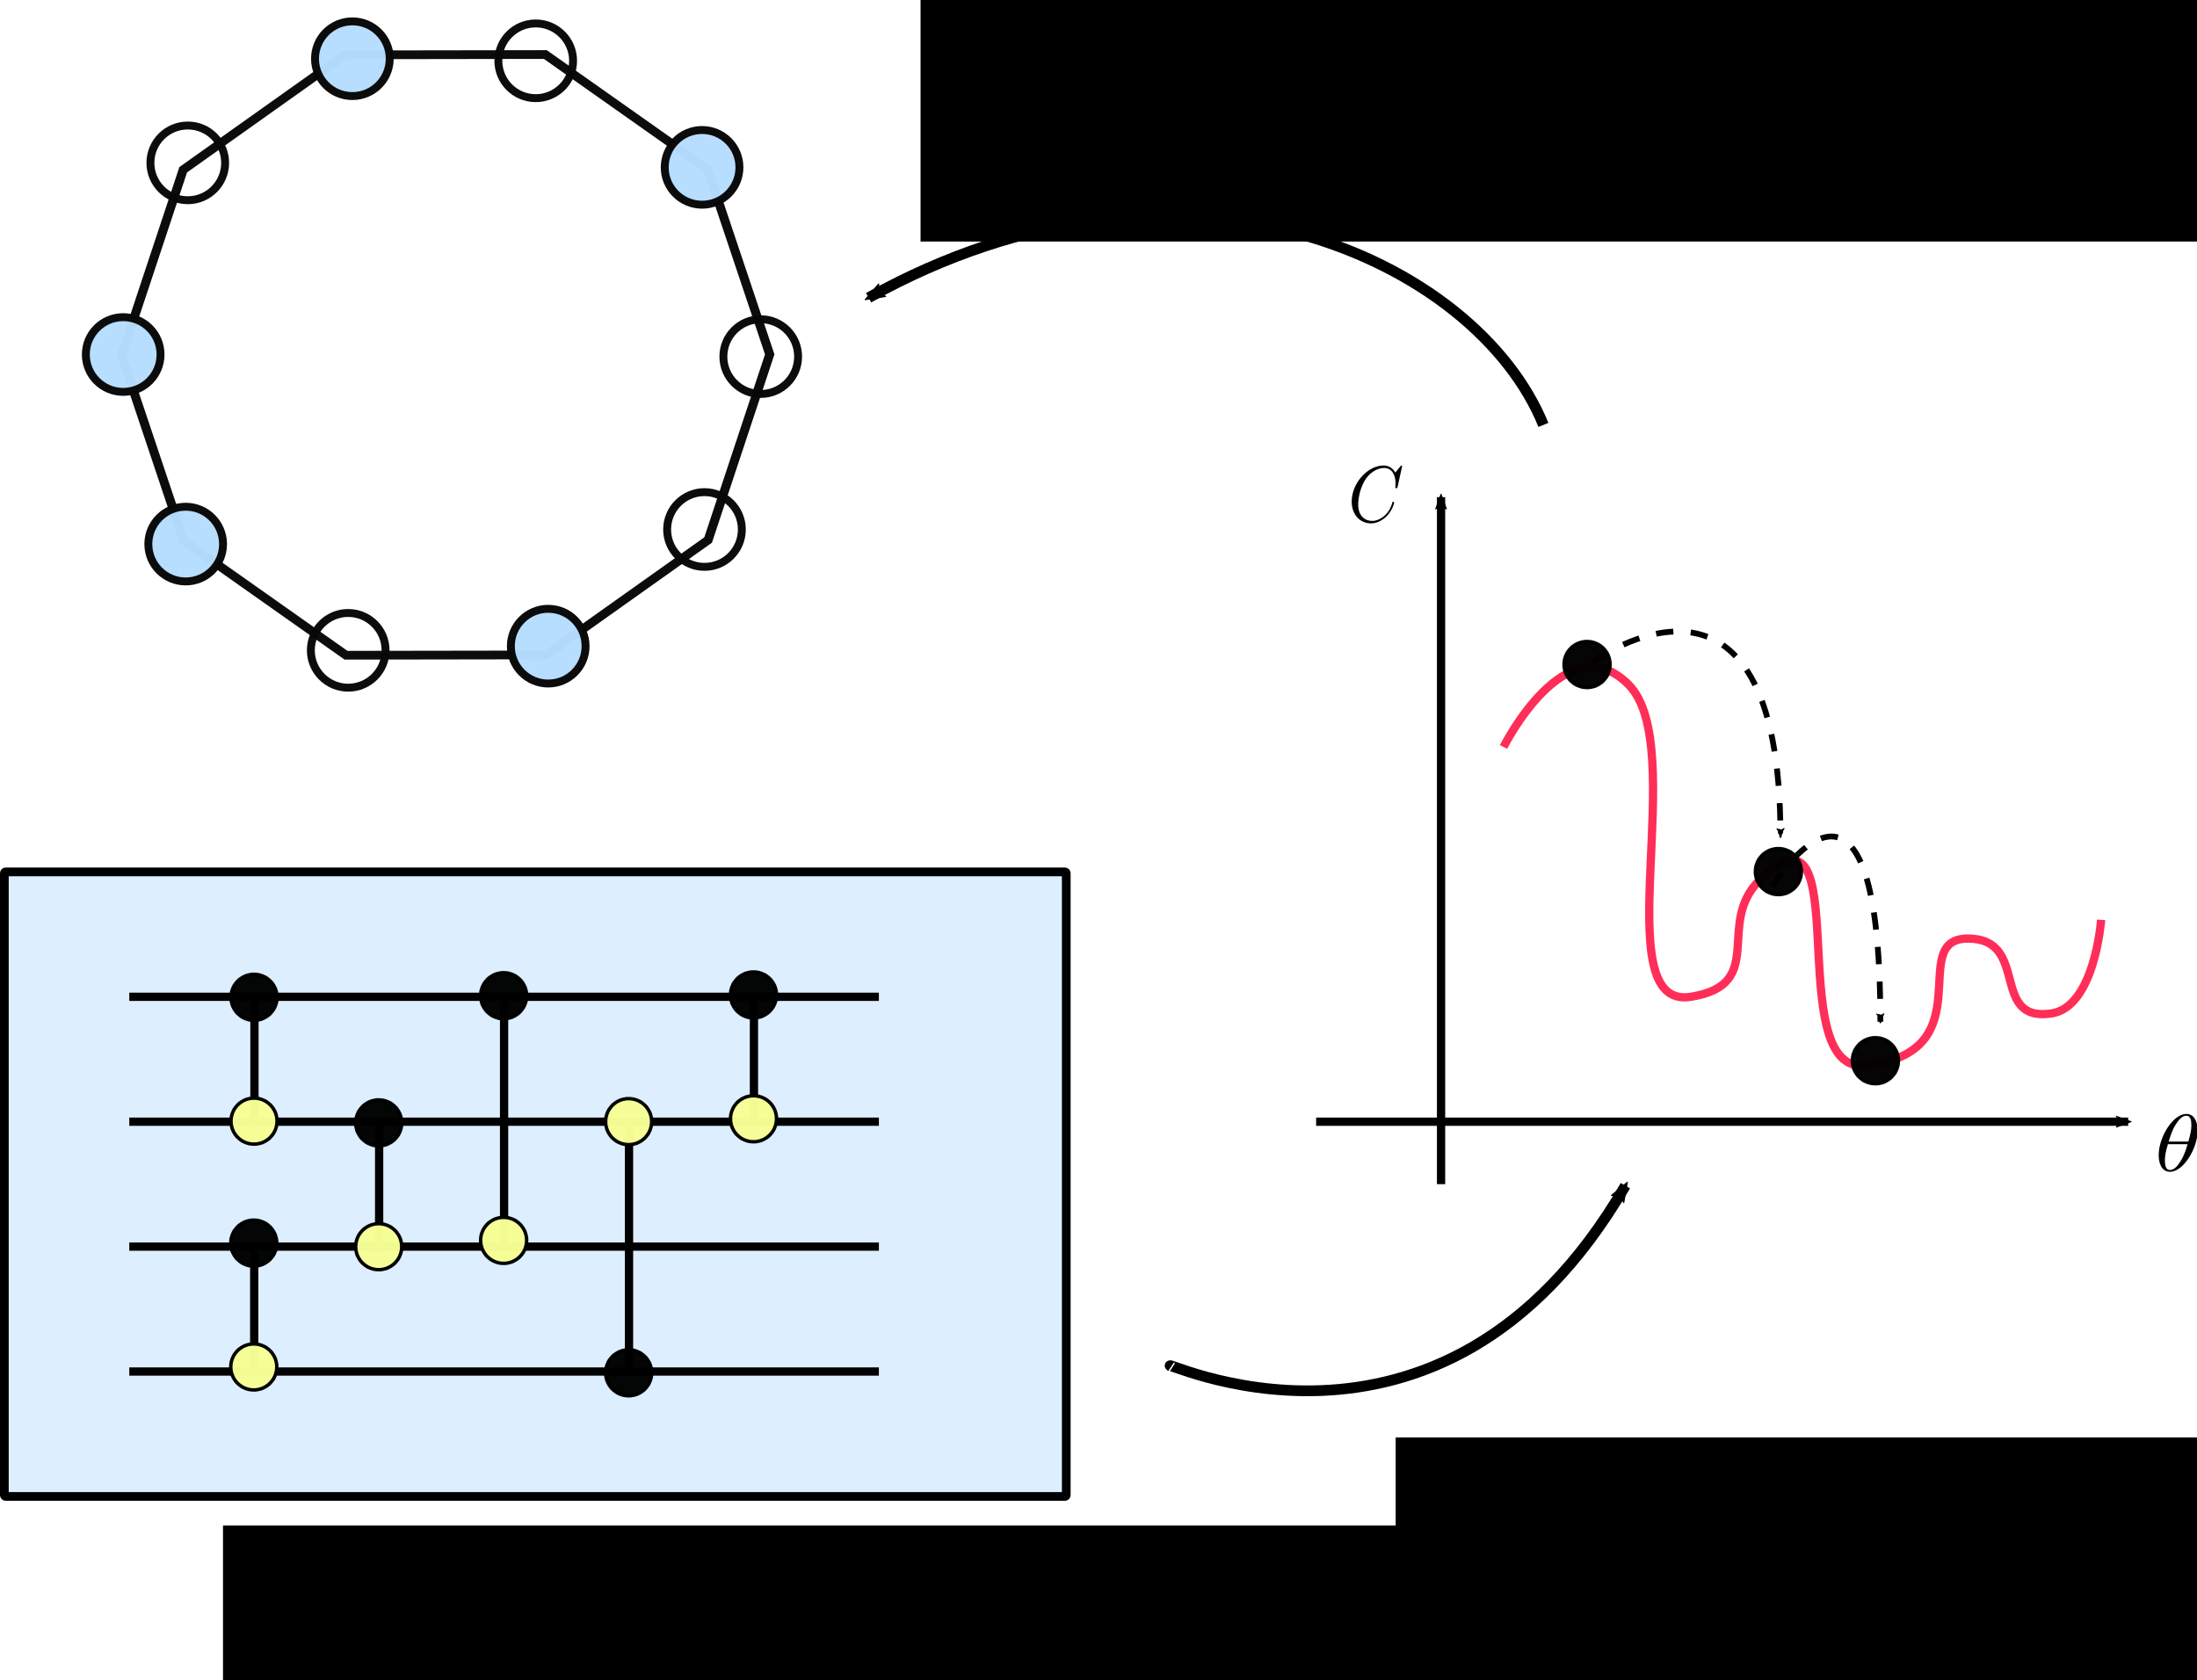<?xml version="1.0" encoding="UTF-8" standalone="no"?>
<!-- Created with Inkscape (http://www.inkscape.org/) -->

<svg
   xmlns:dc="http://purl.org/dc/elements/1.1/"
   xmlns:cc="http://creativecommons.org/ns#"
   xmlns:rdf="http://www.w3.org/1999/02/22-rdf-syntax-ns#"
   xmlns:svg="http://www.w3.org/2000/svg"
   xmlns="http://www.w3.org/2000/svg"
   xmlns:sodipodi="http://sodipodi.sourceforge.net/DTD/sodipodi-0.dtd"
   xmlns:inkscape="http://www.inkscape.org/namespaces/inkscape"
   width="265.863"
   height="203.383"
   id="svg2"
   sodipodi:version="0.32"
   inkscape:version="0.92.5 (2060ec1f9f, 2020-04-08)"
   sodipodi:docname="vqe_hw.svg"
   version="1.0">
  <defs
     id="defs4">
    <marker
       inkscape:isstock="true"
       style="overflow:visible"
       id="marker170282"
       refX="0"
       refY="0"
       orient="auto"
       inkscape:stockid="Arrow2Mend">
      <path
         transform="scale(-0.6)"
         d="M 8.719,4.034 -2.207,0.016 8.719,-4.002 c -1.745,2.372 -1.735,5.617 -6e-7,8.035 z"
         style="fill:#000000;fill-opacity:1;fill-rule:evenodd;stroke:#000000;stroke-width:0.625;stroke-linejoin:round;stroke-opacity:1"
         id="path170280"
         inkscape:connector-curvature="0" />
    </marker>
    <marker
       inkscape:stockid="Arrow2Mend"
       orient="auto"
       refY="0"
       refX="0"
       id="marker170056"
       style="overflow:visible"
       inkscape:isstock="true"
       inkscape:collect="always">
      <path
         id="path170054"
         style="fill:#000000;fill-opacity:1;fill-rule:evenodd;stroke:#000000;stroke-width:0.625;stroke-linejoin:round;stroke-opacity:1"
         d="M 8.719,4.034 -2.207,0.016 8.719,-4.002 c -1.745,2.372 -1.735,5.617 -6e-7,8.035 z"
         transform="scale(-0.6)"
         inkscape:connector-curvature="0" />
    </marker>
    <marker
       inkscape:isstock="true"
       style="overflow:visible"
       id="marker169998"
       refX="0"
       refY="0"
       orient="auto"
       inkscape:stockid="Arrow2Mend"
       inkscape:collect="always">
      <path
         transform="scale(-0.6)"
         d="M 8.719,4.034 -2.207,0.016 8.719,-4.002 c -1.745,2.372 -1.735,5.617 -6e-7,8.035 z"
         style="fill:#000000;fill-opacity:1;fill-rule:evenodd;stroke:#000000;stroke-width:0.625;stroke-linejoin:round;stroke-opacity:1"
         id="path169996"
         inkscape:connector-curvature="0" />
    </marker>
    <marker
       inkscape:stockid="Arrow2Mend"
       orient="auto"
       refY="0"
       refX="0"
       id="Arrow2Mend"
       style="overflow:visible"
       inkscape:isstock="true"
       inkscape:collect="always">
      <path
         id="path166658"
         style="fill:#000000;fill-opacity:1;fill-rule:evenodd;stroke:#000000;stroke-width:0.625;stroke-linejoin:round;stroke-opacity:1"
         d="M 8.719,4.034 -2.207,0.016 8.719,-4.002 c -1.745,2.372 -1.735,5.617 -6e-7,8.035 z"
         transform="scale(-0.6)"
         inkscape:connector-curvature="0" />
    </marker>
    <marker
       inkscape:stockid="Arrow1Send"
       orient="auto"
       refY="0"
       refX="0"
       id="Arrow1Send"
       style="overflow:visible"
       inkscape:isstock="true">
      <path
         id="path166646"
         d="M 0,0 5,-5 -12.5,0 5,5 Z"
         style="fill:#000000;fill-opacity:1;fill-rule:evenodd;stroke:#000000;stroke-width:1pt;stroke-opacity:1"
         transform="matrix(-0.2,0,0,-0.2,-1.2,0)"
         inkscape:connector-curvature="0" />
    </marker>
    <marker
       inkscape:stockid="Arrow1Mend"
       orient="auto"
       refY="0"
       refX="0"
       id="Arrow1Mend"
       style="overflow:visible"
       inkscape:isstock="true">
      <path
         id="path166640"
         d="M 0,0 5,-5 -12.5,0 5,5 Z"
         style="fill:#000000;fill-opacity:1;fill-rule:evenodd;stroke:#000000;stroke-width:1pt;stroke-opacity:1"
         transform="matrix(-0.4,0,0,-0.4,-4,0)"
         inkscape:connector-curvature="0" />
    </marker>
    <marker
       inkscape:stockid="Arrow2Mend"
       orient="auto"
       refY="0"
       refX="0"
       id="Arrow2Mend-6"
       style="overflow:visible"
       inkscape:isstock="true">
      <path
         inkscape:connector-curvature="0"
         id="path166658-1"
         style="fill:#000000;fill-opacity:1;fill-rule:evenodd;stroke:#000000;stroke-width:0.625;stroke-linejoin:round;stroke-opacity:1"
         d="M 8.719,4.034 -2.207,0.016 8.719,-4.002 c -1.745,2.372 -1.735,5.617 -6e-7,8.035 z"
         transform="scale(-0.6)" />
    </marker>
    <marker
       inkscape:stockid="Arrow2Mend"
       orient="auto"
       refY="0"
       refX="0"
       id="Arrow2Mend-9"
       style="overflow:visible"
       inkscape:isstock="true">
      <path
         inkscape:connector-curvature="0"
         id="path166658-2"
         style="fill:#000000;fill-opacity:1;fill-rule:evenodd;stroke:#000000;stroke-width:0.625;stroke-linejoin:round;stroke-opacity:1"
         d="M 8.719,4.034 -2.207,0.016 8.719,-4.002 c -1.745,2.372 -1.735,5.617 -6e-7,8.035 z"
         transform="scale(-0.6)" />
    </marker>
    <meshgradient
       inkscape:collect="always"
       id="meshgradient172691"
       gradientUnits="userSpaceOnUse"
       x="121.605"
       y="104.501"
       gradientTransform="translate(-18.153,26.473)">
      <meshrow
         id="meshrow172693">
        <meshpatch
           id="meshpatch172695">
          <stop
             path="c 1.766,-1.766  4.629,-1.766  6.394,0"
             style="stop-color:#ffffff;stop-opacity:1"
             id="stop172697" />
          <stop
             path="c 1.766,1.766  1.766,4.629  0,6.394"
             style="stop-color:#ffefaa;stop-opacity:1"
             id="stop172699" />
          <stop
             path="c -1.766,1.766  -4.629,1.766  -6.394,0"
             style="stop-color:#ffffff;stop-opacity:1"
             id="stop172701" />
          <stop
             path="c -1.766,-1.766  -1.766,-4.629  0,-6.394"
             style="stop-color:#ffefaa;stop-opacity:1"
             id="stop172703" />
        </meshpatch>
      </meshrow>
    </meshgradient>
    <meshgradient
       inkscape:collect="always"
       id="meshgradient172726"
       gradientUnits="userSpaceOnUse"
       gradientTransform="translate(-18.153,26.473)"
       x="121.605"
       y="104.501">
      <meshrow
         id="meshrow172738">
        <meshpatch
           id="meshpatch172736">
          <stop
             id="stop172728"
             style="stop-color:#ffffff;stop-opacity:1"
             path="c 1.766,-1.766  4.629,-1.766  6.394,0" />
          <stop
             id="stop172730"
             style="stop-color:#ffefaa;stop-opacity:1"
             path="c 1.766,1.766  1.766,4.629  0,6.394" />
          <stop
             id="stop172732"
             style="stop-color:#ffffff;stop-opacity:1"
             path="c -1.766,1.766  -4.629,1.766  -6.394,0" />
          <stop
             id="stop172734"
             style="stop-color:#ffefaa;stop-opacity:1"
             path="c -1.766,-1.766  -1.766,-4.629  0,-6.394" />
        </meshpatch>
      </meshrow>
    </meshgradient>
    <meshgradient
       inkscape:collect="always"
       id="meshgradient172793"
       gradientUnits="userSpaceOnUse"
       gradientTransform="translate(-18.153,26.473)"
       x="121.605"
       y="104.501">
      <meshrow
         id="meshrow172805">
        <meshpatch
           id="meshpatch172803">
          <stop
             path="c 1.766,-1.766  4.629,-1.766  6.394,0"
             style="stop-color:#ffffff;stop-opacity:1"
             id="stop172795" />
          <stop
             path="c 1.766,1.766  1.766,4.629  0,6.394"
             style="stop-color:#ffefaa;stop-opacity:1"
             id="stop172797" />
          <stop
             path="c -1.766,1.766  -4.629,1.766  -6.394,0"
             style="stop-color:#ffffff;stop-opacity:1"
             id="stop172799" />
          <stop
             path="c -1.766,-1.766  -1.766,-4.629  0,-6.394"
             style="stop-color:#ffefaa;stop-opacity:1"
             id="stop172801" />
        </meshpatch>
      </meshrow>
    </meshgradient>
    <meshgradient
       inkscape:collect="always"
       id="meshgradient172889"
       gradientUnits="userSpaceOnUse"
       gradientTransform="translate(-18.153,26.473)"
       x="121.605"
       y="104.501">
      <meshrow
         id="meshrow172901">
        <meshpatch
           id="meshpatch172899">
          <stop
             id="stop172891"
             style="stop-color:#ffffff;stop-opacity:1"
             path="c 1.766,-1.766  4.629,-1.766  6.394,0" />
          <stop
             id="stop172893"
             style="stop-color:#ffefaa;stop-opacity:1"
             path="c 1.766,1.766  1.766,4.629  0,6.394" />
          <stop
             id="stop172895"
             style="stop-color:#ffffff;stop-opacity:1"
             path="c -1.766,1.766  -4.629,1.766  -6.394,0" />
          <stop
             id="stop172897"
             style="stop-color:#ffefaa;stop-opacity:1"
             path="c -1.766,-1.766  -1.766,-4.629  0,-6.394" />
        </meshpatch>
      </meshrow>
    </meshgradient>
    <meshgradient
       inkscape:collect="always"
       id="meshgradient172921"
       gradientUnits="userSpaceOnUse"
       gradientTransform="translate(-18.153,26.473)"
       x="121.605"
       y="104.501">
      <meshrow
         id="meshrow172933">
        <meshpatch
           id="meshpatch172931">
          <stop
             path="c 1.766,-1.766  4.629,-1.766  6.394,0"
             style="stop-color:#ffffff;stop-opacity:1"
             id="stop172923" />
          <stop
             path="c 1.766,1.766  1.766,4.629  0,6.394"
             style="stop-color:#ffefaa;stop-opacity:1"
             id="stop172925" />
          <stop
             path="c -1.766,1.766  -4.629,1.766  -6.394,0"
             style="stop-color:#ffffff;stop-opacity:1"
             id="stop172927" />
          <stop
             path="c -1.766,-1.766  -1.766,-4.629  0,-6.394"
             style="stop-color:#ffefaa;stop-opacity:1"
             id="stop172929" />
        </meshpatch>
      </meshrow>
    </meshgradient>
    <marker
       inkscape:isstock="true"
       style="overflow:visible"
       id="marker170282-0"
       refX="0"
       refY="0"
       orient="auto"
       inkscape:stockid="Arrow2Mend">
      <path
         inkscape:connector-curvature="0"
         transform="scale(-0.6)"
         d="M 8.719,4.034 -2.207,0.016 8.719,-4.002 c -1.745,2.372 -1.735,5.617 -6e-7,8.035 z"
         style="fill:#000000;fill-opacity:1;fill-rule:evenodd;stroke:#000000;stroke-width:0.625;stroke-linejoin:round;stroke-opacity:1"
         id="path170280-3" />
    </marker>
  </defs>
  <sodipodi:namedview
     id="base"
     pagecolor="#ffffff"
     bordercolor="#666666"
     borderopacity="1.0"
     inkscape:pageopacity="0.0"
     inkscape:pageshadow="2"
     inkscape:zoom="3.9662799"
     inkscape:cx="114.13296"
     inkscape:cy="98.68366"
     inkscape:document-units="mm"
     inkscape:current-layer="layer1"
     inkscape:window-width="2488"
     inkscape:window-height="1369"
     inkscape:window-x="72"
     inkscape:window-y="34"
     width="12.8cm"
     height="9.6cm"
     units="cm"
     showgrid="false"
     grid_units="mm"
     inkscape:object-paths="false"
     inkscape:grid-points="true"
     inkscape:grid-bbox="true"
     inkscape:guide-points="true"
     showguides="true"
     inkscape:guide-bbox="true"
     inkscape:window-maximized="1">
    <sodipodi:guide
       orientation="vertical"
       position="41.885,-45.764"
       id="guide3573"
       inkscape:locked="false" />
    <sodipodi:guide
       orientation="horizontal"
       position="-14.591,-34.728"
       id="guide3579"
       inkscape:locked="false" />
    <sodipodi:guide
       orientation="horizontal"
       position="-14.591,-21.745"
       id="guide3886"
       inkscape:locked="false" />
    <sodipodi:guide
       orientation="horizontal"
       position="-14.591,239.865"
       id="guide3988"
       inkscape:locked="false" />
    <sodipodi:guide
       orientation="horizontal"
       position="-14.591,257.392"
       id="guide4081"
       inkscape:locked="false" />
    <inkscape:grid
       id="GridFromPre046Settings"
       type="xygrid"
       originx="-14.591"
       originy="-45.764"
       spacingx="2mm"
       spacingy="2mm"
       color="#3f3fff"
       empcolor="#3f3fff"
       opacity="0.15"
       empopacity="0.38"
       empspacing="5" />
  </sodipodi:namedview>
  <g
     inkscape:label="Layer 1"
     inkscape:groupmode="layer"
     id="layer1"
     transform="translate(-14.591,-91.011)">
    <rect
       style="opacity:1;vector-effect:none;fill:#ddeeff;fill-opacity:1;fill-rule:evenodd;stroke:#000000;stroke-width:1.054;stroke-linecap:butt;stroke-linejoin:miter;stroke-miterlimit:4;stroke-dasharray:none;stroke-dashoffset:0;stroke-opacity:1"
       id="rect165618"
       width="128.504"
       height="75.591"
       x="15.118"
       y="196.535"
       ry="0.158" />
    <path
       style="fill:none;stroke:#000000;stroke-width:1;stroke-linecap:butt;stroke-linejoin:miter;stroke-miterlimit:4;stroke-dasharray:none;stroke-opacity:1"
       d="m 90.709,226.772 v 30.236"
       id="path166463-3-2-0"
       inkscape:connector-curvature="0" />
    <path
       style="fill:none;stroke:#000000;stroke-width:1px;stroke-linecap:butt;stroke-linejoin:miter;stroke-opacity:1"
       d="m 45.383,211.573 v 15.884"
       id="path166463"
       inkscape:connector-curvature="0" />
    <path
       style="fill:none;stroke:#000000;stroke-width:1px;stroke-linecap:butt;stroke-linejoin:miter;stroke-opacity:1"
       d="m 30.236,211.654 h 90.709"
       id="path166433"
       inkscape:connector-curvature="0" />
    <path
       style="fill:none;stroke:#000000;stroke-width:1px;stroke-linecap:butt;stroke-linejoin:miter;stroke-opacity:1"
       d="m 30.236,226.772 h 90.709"
       id="path166435"
       inkscape:connector-curvature="0" />
    <path
       style="fill:none;stroke:#000000;stroke-width:1px;stroke-linecap:butt;stroke-linejoin:miter;stroke-opacity:1"
       d="m 30.236,241.89 h 90.709"
       id="path166437"
       inkscape:connector-curvature="0" />
    <path
       style="fill:none;stroke:#000000;stroke-width:1px;stroke-linecap:butt;stroke-linejoin:miter;stroke-opacity:1"
       d="m 30.236,257.008 h 90.709"
       id="path166439"
       inkscape:connector-curvature="0" />
    <ellipse
       style="opacity:0.98;fill:#000000;fill-opacity:1;fill-rule:nonzero;stroke:#000000;stroke-width:0.415;stroke-linecap:square;stroke-linejoin:miter;stroke-miterlimit:4;stroke-dasharray:0.104, 0.104;stroke-dashoffset:0;stroke-opacity:1"
       id="path166446"
       cx="45.33"
       cy="211.717"
       rx="2.783"
       ry="2.783" />
    <ellipse
       style="opacity:0.98;fill:#f6ff95;fill-opacity:1;fill-rule:nonzero;stroke:#000000;stroke-width:0.415;stroke-linecap:square;stroke-linejoin:miter;stroke-miterlimit:4;stroke-dasharray:0.104, 0.104;stroke-dashoffset:0;stroke-opacity:1"
       id="path166446-3"
       cx="45.33"
       cy="226.702"
       rx="2.783"
       ry="2.783" />
    <path
       style="fill:none;stroke:#000000;stroke-width:1px;stroke-linecap:butt;stroke-linejoin:miter;stroke-opacity:1"
       d="m 45.354,241.324 v 15.884"
       id="path166463-6"
       inkscape:connector-curvature="0" />
    <ellipse
       style="opacity:0.98;fill:#000000;fill-opacity:1;fill-rule:nonzero;stroke:#000000;stroke-width:0.415;stroke-linecap:square;stroke-linejoin:miter;stroke-miterlimit:4;stroke-dasharray:0.104, 0.104;stroke-dashoffset:0;stroke-opacity:1"
       id="path166446-7"
       cx="45.301"
       cy="241.468"
       rx="2.783"
       ry="2.783" />
    <ellipse
       style="opacity:0.98;fill:#f6ff95;fill-opacity:1;fill-rule:nonzero;stroke:#000000;stroke-width:0.415;stroke-linecap:square;stroke-linejoin:miter;stroke-miterlimit:4;stroke-dasharray:0.104, 0.104;stroke-dashoffset:0;stroke-opacity:1"
       id="path166446-3-5"
       cx="45.301"
       cy="256.453"
       rx="2.783"
       ry="2.783" />
    <path
       style="fill:none;stroke:#000000;stroke-width:1px;stroke-linecap:butt;stroke-linejoin:miter;stroke-opacity:1"
       d="m 60.472,226.772 v 15.884"
       id="path166463-3"
       inkscape:connector-curvature="0" />
    <ellipse
       style="opacity:0.98;fill:#000000;fill-opacity:1;fill-rule:nonzero;stroke:#000000;stroke-width:0.415;stroke-linecap:square;stroke-linejoin:miter;stroke-miterlimit:4;stroke-dasharray:0.104, 0.104;stroke-dashoffset:0;stroke-opacity:1"
       id="path166446-5"
       cx="60.419"
       cy="226.915"
       rx="2.783"
       ry="2.783" />
    <ellipse
       style="opacity:0.98;fill:#f6ff95;fill-opacity:1;fill-rule:nonzero;stroke:#000000;stroke-width:0.415;stroke-linecap:square;stroke-linejoin:miter;stroke-miterlimit:4;stroke-dasharray:0.104, 0.104;stroke-dashoffset:0;stroke-opacity:1"
       id="path166446-3-6"
       cx="60.419"
       cy="241.9"
       rx="2.783"
       ry="2.783" />
    <path
       style="fill:none;stroke:#000000;stroke-width:1;stroke-linecap:butt;stroke-linejoin:miter;stroke-miterlimit:4;stroke-dasharray:none;stroke-opacity:1"
       d="m 75.591,211.654 v 30.236"
       id="path166463-3-2"
       inkscape:connector-curvature="0" />
    <ellipse
       style="opacity:0.98;fill:#000000;fill-opacity:1;fill-rule:nonzero;stroke:#000000;stroke-width:0.415;stroke-linecap:square;stroke-linejoin:miter;stroke-miterlimit:4;stroke-dasharray:0.104, 0.104;stroke-dashoffset:0;stroke-opacity:1"
       id="path166446-5-9"
       cx="75.537"
       cy="211.526"
       rx="2.783"
       ry="2.783" />
    <ellipse
       style="opacity:0.98;fill:#f6ff95;fill-opacity:1;fill-rule:nonzero;stroke:#000000;stroke-width:0.415;stroke-linecap:square;stroke-linejoin:miter;stroke-miterlimit:4;stroke-dasharray:0.104, 0.104;stroke-dashoffset:0;stroke-opacity:1"
       id="path166446-3-6-1"
       cx="75.537"
       cy="241.134"
       rx="2.783"
       ry="2.783" />
    <ellipse
       style="opacity:0.98;fill:#f6ff95;fill-opacity:1;fill-rule:nonzero;stroke:#000000;stroke-width:0.415;stroke-linecap:square;stroke-linejoin:miter;stroke-miterlimit:4;stroke-dasharray:0.104, 0.104;stroke-dashoffset:0;stroke-opacity:1"
       id="path166446-3-6-1-2"
       cx="90.665"
       cy="226.763"
       rx="2.783"
       ry="2.783" />
    <ellipse
       style="opacity:0.98;fill:#000000;fill-opacity:1;fill-rule:nonzero;stroke:#000000;stroke-width:0.415;stroke-linecap:square;stroke-linejoin:miter;stroke-miterlimit:4;stroke-dasharray:0.104, 0.104;stroke-dashoffset:0;stroke-opacity:1"
       id="path166446-5-9-7"
       cx="90.665"
       cy="257.161"
       rx="2.783"
       ry="2.783" />
    <path
       style="fill:none;stroke:#000000;stroke-width:1px;stroke-linecap:butt;stroke-linejoin:miter;stroke-opacity:1"
       d="m 105.827,211.287 v 15.884"
       id="path166463-9"
       inkscape:connector-curvature="0" />
    <ellipse
       style="opacity:0.98;fill:#000000;fill-opacity:1;fill-rule:nonzero;stroke:#000000;stroke-width:0.415;stroke-linecap:square;stroke-linejoin:miter;stroke-miterlimit:4;stroke-dasharray:0.104, 0.104;stroke-dashoffset:0;stroke-opacity:1"
       id="path166446-36"
       cx="105.774"
       cy="211.431"
       rx="2.783"
       ry="2.783" />
    <ellipse
       style="opacity:0.98;fill:#f6ff95;fill-opacity:1;fill-rule:nonzero;stroke:#000000;stroke-width:0.415;stroke-linecap:square;stroke-linejoin:miter;stroke-miterlimit:4;stroke-dasharray:0.104, 0.104;stroke-dashoffset:0;stroke-opacity:1"
       id="path166446-3-0"
       cx="105.774"
       cy="226.416"
       rx="2.783"
       ry="2.783" />
    <flowRoot
       transform="translate(3.782,-4.034)"
       style="font-style:normal;font-weight:normal;line-height:0.01%;font-family:sans-serif;letter-spacing:0px;word-spacing:0px;fill:#000000;fill-opacity:1;stroke:none"
       id="flowRoot166594"
       xml:space="preserve"><flowRegion
         id="flowRegion166596"><rect
           y="279.685"
           x="37.795"
           height="30.236"
           width="158.74"
           id="rect166598" /></flowRegion><flowPara
         style="font-size:8px;line-height:1.25"
         id="flowPara166600">Hamming weight </flowPara><flowPara
         style="font-size:8px;line-height:1.25"
         id="flowPara170270">preserving circuit</flowPara></flowRoot>    <path
       style="fill:none;stroke:#000000;stroke-width:1px;stroke-linecap:butt;stroke-linejoin:miter;stroke-opacity:1;marker-end:url(#marker170056)"
       d="M 188.976,234.331 V 151.181"
       id="path166602"
       inkscape:connector-curvature="0" />
    <path
       style="fill:none;stroke:#000000;stroke-width:1px;stroke-linecap:butt;stroke-linejoin:miter;stroke-opacity:1;marker-end:url(#marker169998)"
       d="m 173.858,226.772 h 98.268"
       id="path166604"
       inkscape:connector-curvature="0" />
    <path
       style="fill:none;stroke:#ff2e58;stroke-width:1px;stroke-linecap:butt;stroke-linejoin:miter;stroke-opacity:1"
       d="m 196.535,181.417 c 0,0 7.559,-15.118 15.118,-7.559 7.559,7.559 -2.994,39.502 7.559,37.795 9.324,-1.508 2.915,-8.82 8.315,-14.11 12.097,-11.85 2.392,23.603 12.854,22.425 14.495,-1.632 4.786,-15.361 12.345,-15.361 7.559,0 2.597,10.137 10.08,9.067 5.29,-0.756 6.046,-11.336 6.046,-11.336"
       id="path166608"
       inkscape:connector-curvature="0"
       sodipodi:nodetypes="ccsssssc" />
    <ellipse
       style="opacity:0.98;fill:#000000;fill-opacity:1;fill-rule:nonzero;stroke:#000000;stroke-width:0.415;stroke-linecap:square;stroke-linejoin:miter;stroke-miterlimit:4;stroke-dasharray:0.104, 0.104;stroke-dashoffset:0;stroke-opacity:1"
       id="path166446-5-9-6"
       cx="206.643"
       cy="171.438"
       rx="2.783"
       ry="2.783" />
    <path
       style="fill:none;stroke:#000000;stroke-width:0.7;stroke-linecap:butt;stroke-linejoin:miter;stroke-miterlimit:4;stroke-dasharray:2.1, 2.1;stroke-dashoffset:0;stroke-opacity:1;marker-end:url(#Arrow2Mend)"
       d="m 207.372,171.09 c 0,0 22.677,-16.636 22.677,21.16"
       id="path166627"
       inkscape:connector-curvature="0"
       sodipodi:nodetypes="cc" />
    <path
       style="fill:none;stroke:#000000;stroke-width:1px;stroke-linecap:butt;stroke-linejoin:miter;stroke-opacity:1"
       d="m 211.654,166.299 v 0"
       id="path166629"
       inkscape:connector-curvature="0" />
    <ellipse
       style="opacity:0.98;fill:#000000;fill-opacity:1;fill-rule:nonzero;stroke:#000000;stroke-width:0.415;stroke-linecap:square;stroke-linejoin:miter;stroke-miterlimit:4;stroke-dasharray:0.104, 0.104;stroke-dashoffset:0;stroke-opacity:1"
       id="path166446-5-9-6-2"
       cx="229.797"
       cy="196.501"
       rx="2.783"
       ry="2.783" />
    <ellipse
       style="opacity:0.98;fill:#000000;fill-opacity:1;fill-rule:nonzero;stroke:#000000;stroke-width:0.415;stroke-linecap:square;stroke-linejoin:miter;stroke-miterlimit:4;stroke-dasharray:0.104, 0.104;stroke-dashoffset:0;stroke-opacity:1"
       id="path166446-5-9-6-2-7"
       cx="241.535"
       cy="219.39"
       rx="2.783"
       ry="2.783" />
    <path
       style="fill:none;stroke:#000000;stroke-width:0.7;stroke-linecap:butt;stroke-linejoin:miter;stroke-miterlimit:4;stroke-dasharray:2.1, 2.1;stroke-dashoffset:0;stroke-opacity:1;marker-end:url(#Arrow2Mend-9)"
       d="m 229.041,198.3 c 0,0 13.096,-21.426 13.096,16.369"
       id="path166627-0"
       inkscape:connector-curvature="0"
       sodipodi:nodetypes="cc" />
    <g
       id="g170174"
       transform="matrix(0.471,0,0,0.404,211.124,175.059)">
      <g
         word-spacing="normal"
         letter-spacing="normal"
         font-size-adjust="none"
         font-stretch="normal"
         font-weight="normal"
         font-variant="normal"
         font-style="normal"
         stroke-miterlimit="10.433"
         xml:space="preserve"
         transform="matrix(0.486,0,0,-0.486,-85.039,340.157)"
         id="content"
         style="font-style:normal;font-variant:normal;font-weight:normal;font-stretch:normal;letter-spacing:normal;word-spacing:normal;text-anchor:start;fill:none;fill-opacity:1;fill-rule:evenodd;stroke:#000000;stroke-linecap:butt;stroke-linejoin:miter;stroke-miterlimit:10.433;stroke-dasharray:none;stroke-dashoffset:0;stroke-opacity:1"><path
           id="path170171"
           d="m 478.19,431.11 v 0.31 l -0.01,0.34 -0.02,0.36 -0.02,0.37 -0.03,0.39 -0.04,0.39 -0.04,0.41 -0.06,0.41 -0.07,0.42 -0.07,0.43 -0.09,0.42 -0.1,0.43 -0.12,0.42 -0.12,0.42 -0.14,0.41 -0.16,0.41 -0.17,0.4 -0.18,0.38 -0.2,0.37 -0.22,0.36 -0.23,0.34 -0.25,0.32 -0.28,0.3 -0.29,0.27 -0.31,0.25 -0.16,0.12 -0.17,0.1 -0.17,0.1 -0.18,0.1 -0.18,0.08 -0.19,0.08 -0.19,0.07 -0.2,0.06 -0.21,0.05 -0.21,0.05 -0.22,0.03 -0.22,0.02 -0.23,0.02 h -0.23 l -0.05,-1.09 c 2.44,0 2.73,-3.19 2.73,-6.03 0,-2.44 -0.39,-4.99 -1.59,-9.92 h -10.41 c 0.85,3.2 1.85,7.18 3.83,10.72 1.36,2.43 3.19,5.23 5.44,5.23 l 0.05,1.09 c -6.92,0 -14.6,-14.04 -14.6,-25.45 0,-4.69 1.44,-10.22 5.99,-10.22 v 1.1 c -1.66,0 -2.71,1.45 -2.71,6.07 0,2.1 0.3,4.99 1.6,9.86 h 10.37 c -0.54,-2.28 -1.59,-6.51 -3.5,-10.11 -1.73,-3.39 -3.62,-5.82 -5.76,-5.82 v -1.1 c 7.01,0 14.59,14.3 14.59,25.46 z"
           inkscape:connector-curvature="0"
           style="fill:#000000;stroke-width:0" /></g>    </g>
    <g
       id="g170257"
       transform="matrix(0.355,0,0,0.398,129.328,97.331)">
      <g
         word-spacing="normal"
         letter-spacing="normal"
         font-size-adjust="none"
         font-stretch="normal"
         font-weight="normal"
         font-variant="normal"
         font-style="normal"
         stroke-miterlimit="10.433"
         xml:space="preserve"
         transform="matrix(0.486,0,0,-0.486,-85.039,340.157)"
         id="g170255"
         style="font-style:normal;font-variant:normal;font-weight:normal;font-stretch:normal;letter-spacing:normal;word-spacing:normal;text-anchor:start;fill:none;fill-opacity:1;fill-rule:evenodd;stroke:#000000;stroke-linecap:butt;stroke-linejoin:miter;stroke-miterlimit:10.433;stroke-dasharray:none;stroke-dashoffset:0;stroke-opacity:1"><path
           id="path170253"
           d="m 493.38,440.82 v 0.02 0.02 0.01 l -0.01,0.02 v 0.02 0.02 l -0.01,0.02 v 0.02 l -0.01,0.02 -0.01,0.02 -0.01,0.02 v 0.02 l -0.02,0.02 -0.01,0.02 -0.01,0.02 -0.01,0.02 -0.02,0.02 -0.02,0.02 -0.02,0.02 -0.02,0.02 -0.02,0.01 -0.02,0.02 -0.03,0.01 -0.02,0.02 -0.03,0.01 -0.01,0.01 h -0.02 l -0.01,0.01 h -0.02 l -0.02,0.01 h -0.01 -0.02 l -0.02,0.01 h -0.02 -0.02 -0.02 -0.02 -0.02 -0.02 c -0.14,0 -0.2,-0.04 -0.75,-0.59 l -3.48,-3.84 c -0.44,0.7 -2.74,4.43 -8.27,4.43 -11.11,0 -22.33,-11.01 -22.33,-22.56 0,-8.23 5.89,-13.65 13.52,-13.65 4.33,0 8.11,1.98 10.75,4.28 4.64,4.09 5.48,8.62 5.48,8.76 0,0.5 -0.5,0.5 -0.59,0.5 -0.3,0 -0.55,-0.09 -0.66,-0.5 -0.43,-1.44 -1.59,-4.98 -5.03,-7.87 -3.43,-2.78 -6.58,-3.63 -9.15,-3.63 -4.49,0 -9.77,2.6 -9.77,10.36 0,2.85 1.05,10.91 6.02,16.74 3.04,3.54 7.73,6.03 12.15,6.03 5.1,0 8.03,-3.83 8.03,-9.61 0,-2 -0.15,-2.05 -0.15,-2.55 0,-0.5 0.54,-0.5 0.75,-0.5 0.64,0 0.64,0.11 0.89,1 z"
           inkscape:connector-curvature="0"
           style="fill:#000000;stroke-width:0" /></g>    </g>
    <path
       style="fill:none;stroke:#000000;stroke-width:1.3;stroke-linecap:butt;stroke-linejoin:miter;stroke-miterlimit:4;stroke-dasharray:none;stroke-opacity:1;marker-end:url(#marker170282)"
       d="m 156.318,256.41 c -2.566,-1.711 32.524,16.751 54.963,-21.893"
       id="path170272"
       inkscape:connector-curvature="0"
       sodipodi:nodetypes="cc" />
    <flowRoot
       transform="translate(88.194,-189.675)"
       style="font-style:normal;font-weight:normal;line-height:0.01%;font-family:sans-serif;letter-spacing:0px;word-spacing:0px;fill:#000000;fill-opacity:1;stroke:none"
       id="flowRoot166594-2"
       xml:space="preserve"><flowRegion
         id="flowRegion166596-3"><rect
           y="279.685"
           x="37.795"
           height="30.236"
           width="158.74"
           id="rect166598-7" /></flowRegion><flowPara
         style="font-size:8px;line-height:1.25"
         id="flowPara171207">Ground state appoximation </flowPara><flowPara
         style="font-size:8px;line-height:1.25"
         id="flowPara175273">given updated circuit</flowPara></flowRoot>    <path
       sodipodi:type="star"
       style="opacity:0.98;fill:#000000;fill-opacity:0;fill-rule:nonzero;stroke:#080808;stroke-width:1;stroke-linecap:square;stroke-linejoin:miter;stroke-miterlimit:4;stroke-dasharray:none;stroke-dashoffset:0;stroke-opacity:1"
       id="path172545"
       sodipodi:sides="10"
       sodipodi:cx="76.394005"
       sodipodi:cy="127.11148"
       sodipodi:r1="36.109432"
       sodipodi:r2="34.34211"
       sodipodi:arg1="0.6267429"
       sodipodi:arg2="0.94090217"
       inkscape:flatsided="true"
       inkscape:rounded="0"
       inkscape:randomized="0"
       d="m 105.641,148.29 -18.034,13.146 -22.317,0.035 -18.075,-13.089 -6.93,-21.214 6.863,-21.235 18.034,-13.146 22.317,-0.035 18.075,13.089 6.93,21.214 z"
       transform="matrix(1.086,0,0,1.058,-14.443,-0.521)" />
    <g
       id="g172741"
       style="fill:#b5dcff;fill-opacity:1">
      <circle
         r="4.521"
         cy="111.266"
         cx="99.551"
         id="path172555"
         style="opacity:0.98;fill:#b5dcff;fill-opacity:1;fill-rule:nonzero;stroke:#080808;stroke-width:0.957;stroke-linecap:square;stroke-linejoin:miter;stroke-miterlimit:4;stroke-dasharray:none;stroke-dashoffset:0;stroke-opacity:1" />
    </g>
    <g
       id="g172706">
      <circle
         r="4.521"
         cy="134.171"
         cx="106.649"
         id="path172555-2"
         style="opacity:0.98;fill:url(#meshgradient172691);fill-opacity:1;fill-rule:nonzero;stroke:#080808;stroke-width:0.957;stroke-linecap:square;stroke-linejoin:miter;stroke-miterlimit:4;stroke-dasharray:none;stroke-dashoffset:0;stroke-opacity:1" />
    </g>
    <g
       transform="translate(-6.807,20.926)"
       id="g172706-8">
      <circle
         r="4.521"
         cy="134.171"
         cx="106.649"
         id="path172555-2-9"
         style="opacity:0.98;fill:url(#meshgradient172726);fill-opacity:1;fill-rule:nonzero;stroke:#080808;stroke-width:0.957;stroke-linecap:square;stroke-linejoin:miter;stroke-miterlimit:4;stroke-dasharray:none;stroke-dashoffset:0;stroke-opacity:1" />
    </g>
    <g
       transform="translate(-18.619,57.951)"
       id="g172741-7"
       inkscape:transform-center-x="-31.767803"
       inkscape:transform-center-y="66.561112"
       style="fill:#b5dcff;fill-opacity:1">
      <circle
         r="4.521"
         cy="111.266"
         cx="99.551"
         id="path172555-3"
         style="opacity:0.98;fill:#b5dcff;fill-opacity:1;fill-rule:nonzero;stroke:#080808;stroke-width:0.957;stroke-linecap:square;stroke-linejoin:miter;stroke-miterlimit:4;stroke-dasharray:none;stroke-dashoffset:0;stroke-opacity:1" />
    </g>
    <g
       transform="translate(-49.921,35.55)"
       id="g172706-8-6">
      <circle
         r="4.521"
         cy="134.171"
         cx="106.649"
         id="path172555-2-9-1"
         style="opacity:0.98;fill:url(#meshgradient172793);fill-opacity:1;fill-rule:nonzero;stroke:#080808;stroke-width:0.957;stroke-linecap:square;stroke-linejoin:miter;stroke-miterlimit:4;stroke-dasharray:none;stroke-dashoffset:0;stroke-opacity:1" />
    </g>
    <g
       transform="translate(-62.489,45.596)"
       id="g172741-7-2"
       inkscape:transform-center-x="-31.767803"
       inkscape:transform-center-y="66.561112"
       style="fill:#b5dcff;fill-opacity:1">
      <circle
         r="4.521"
         cy="111.266"
         cx="99.551"
         id="path172555-3-9"
         style="opacity:0.98;fill:#b5dcff;fill-opacity:1;fill-rule:nonzero;stroke:#080808;stroke-width:0.957;stroke-linecap:square;stroke-linejoin:miter;stroke-miterlimit:4;stroke-dasharray:none;stroke-dashoffset:0;stroke-opacity:1" />
    </g>
    <g
       transform="translate(-70.053,22.653)"
       id="g172741-7-2-3"
       inkscape:transform-center-x="-31.767803"
       inkscape:transform-center-y="66.561112"
       style="fill:#b5dcff;fill-opacity:1">
      <circle
         r="4.521"
         cy="111.266"
         cx="99.551"
         id="path172555-3-9-1"
         style="opacity:0.98;fill:#b5dcff;fill-opacity:1;fill-rule:nonzero;stroke:#080808;stroke-width:0.957;stroke-linecap:square;stroke-linejoin:miter;stroke-miterlimit:4;stroke-dasharray:none;stroke-dashoffset:0;stroke-opacity:1" />
    </g>
    <g
       transform="translate(-69.335,-23.448)"
       id="g172706-8-6-9">
      <circle
         r="4.521"
         cy="134.171"
         cx="106.649"
         id="path172555-2-9-1-4"
         style="opacity:0.98;fill:url(#meshgradient172889);fill-opacity:1;fill-rule:nonzero;stroke:#080808;stroke-width:0.957;stroke-linecap:square;stroke-linejoin:miter;stroke-miterlimit:4;stroke-dasharray:none;stroke-dashoffset:0;stroke-opacity:1" />
    </g>
    <g
       transform="translate(-27.23,-35.802)"
       id="g172706-8-6-9-7">
      <circle
         r="4.521"
         cy="134.171"
         cx="106.649"
         id="path172555-2-9-1-4-8"
         style="opacity:0.98;fill:url(#meshgradient172921);fill-opacity:1;fill-rule:nonzero;stroke:#080808;stroke-width:0.957;stroke-linecap:square;stroke-linejoin:miter;stroke-miterlimit:4;stroke-dasharray:none;stroke-dashoffset:0;stroke-opacity:1" />
    </g>
    <g
       transform="translate(-42.319,-13.149)"
       id="g172741-4"
       style="fill:#b5dcff;fill-opacity:1">
      <circle
         r="4.521"
         cy="111.266"
         cx="99.551"
         id="path172555-5"
         style="opacity:0.98;fill:#b5dcff;fill-opacity:1;fill-rule:nonzero;stroke:#080808;stroke-width:0.957;stroke-linecap:square;stroke-linejoin:miter;stroke-miterlimit:4;stroke-dasharray:none;stroke-dashoffset:0;stroke-opacity:1" />
    </g>
    <path
       style="fill:none;stroke:#000000;stroke-width:1.3;stroke-linecap:butt;stroke-linejoin:miter;stroke-miterlimit:4;stroke-dasharray:none;stroke-opacity:1;marker-end:url(#marker170282-0)"
       d="m 201.361,142.439 c -8.124,-20.01 -43.617,-36.588 -81.656,-15.397"
       id="path170272-6"
       inkscape:connector-curvature="0"
       sodipodi:nodetypes="cc" />
    <flowRoot
       transform="translate(145.687,-14.7)"
       style="font-style:normal;font-weight:normal;line-height:0.01%;font-family:sans-serif;letter-spacing:0px;word-spacing:0px;fill:#000000;fill-opacity:1;stroke:none"
       id="flowRoot166594-2-1"
       xml:space="preserve"><flowRegion
         id="flowRegion166596-3-0"><rect
           y="279.685"
           x="37.795"
           height="30.236"
           width="158.74"
           id="rect166598-7-6" /></flowRegion><flowPara
         style="font-size:8px;line-height:1.25"
         id="flowPara170270-9-3">Optimize parameters</flowPara><flowPara
         style="font-size:8px;line-height:1.25"
         id="flowPara171207-2">via Adam optimization</flowPara></flowRoot>  </g>
</svg>

